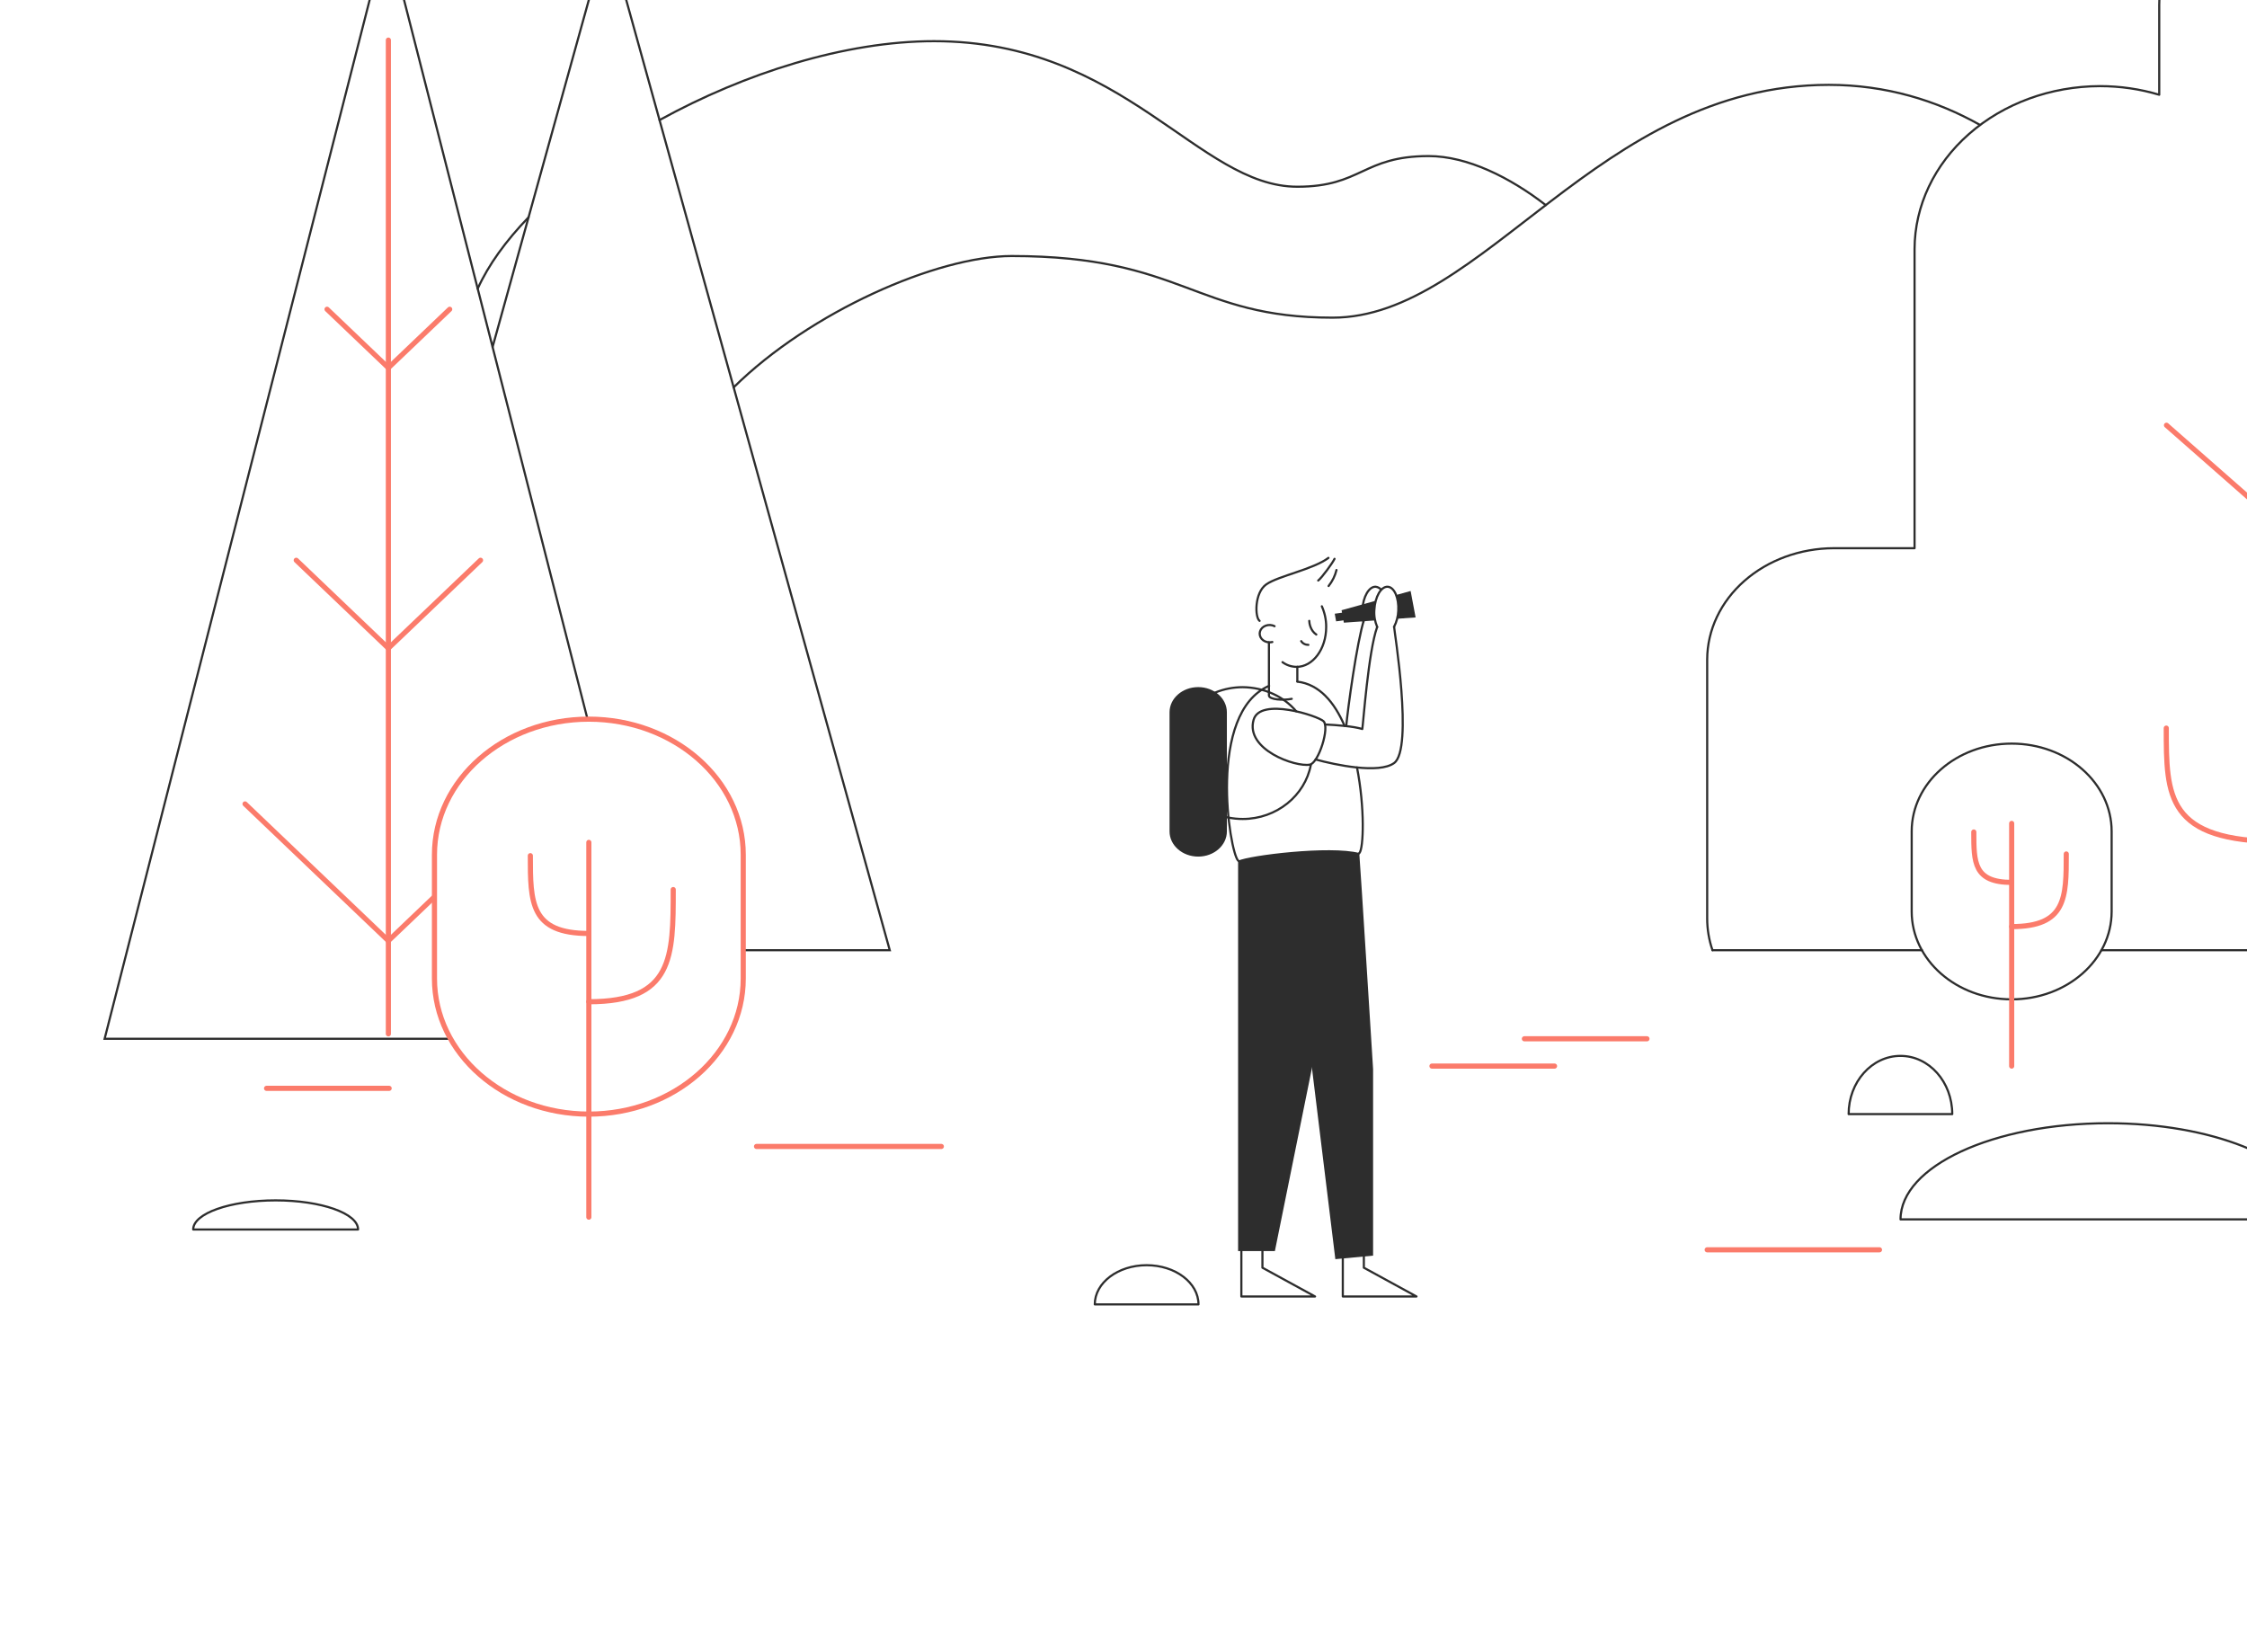 <svg width="1046" height="769" viewBox="0 0 1046 769" fill="none" xmlns="http://www.w3.org/2000/svg">
<path d="M246.052 101.153C235.541 112.044 227.388 123.281 222.366 134.378" stroke="#2D2D2D" stroke-linecap="round" stroke-linejoin="round"/>
<path d="M719.545 95.465C703.004 82.624 683.034 72.656 665.06 72.656C634.346 72.656 633.847 86.923 603.919 86.923C557.779 86.923 523.54 19.167 434.806 19.167C393.507 19.167 346.687 34.041 307.023 55.889" stroke="#2D2D2D" stroke-linecap="round" stroke-linejoin="round"/>
<path d="M921.718 58.155C901.546 46.807 877.988 39.505 851.329 39.505C743.814 39.505 690.699 147.871 620.332 147.871C555.836 147.871 550.75 119.187 470.913 119.187C436.228 119.187 377.083 145.213 341.517 180.322" stroke="#2D2D2D" stroke-linecap="round" stroke-linejoin="round"/>
<path d="M634.675 289.49C634.231 287.63 634.067 285.727 634.187 283.83C634.516 277.796 637.276 273.003 640.355 273.134C640.863 273.186 641.352 273.337 641.786 273.573C642.221 273.81 642.591 274.128 642.871 274.505" stroke="#2D2D2D" stroke-linecap="round" stroke-linejoin="round"/>
<path d="M626.681 337.98C627.403 330.1 631.585 299.076 634.993 288.417" stroke="#2D2D2D" stroke-miterlimit="10" stroke-linecap="round"/>
<path d="M576.347 400.663V582.388H593.472L613.155 485.166C613.155 485.166 615.862 432.573 576.347 400.663Z" fill="#2D2D2D"/>
<path d="M632.753 397.082C633.231 402.322 639.187 497.68 639.187 497.68V584.505L621.616 586.155L610.32 493.838L576.347 400.662C581.485 398.182 619.122 393.51 632.753 397.082Z" fill="#2D2D2D"/>
<path d="M631.692 357.264C635.397 376.082 634.77 394.89 632.828 397.082C628.804 401.623 580.806 404.7 576.389 400.653C572.398 396.988 561.781 331.807 590.786 319.255" stroke="#2D2D2D" stroke-miterlimit="10" stroke-linecap="round"/>
<path d="M603.918 317.316C614.153 318.491 621.192 326.92 625.906 337.896" stroke="#2D2D2D" stroke-miterlimit="10" stroke-linecap="round"/>
<path d="M641.098 291.858C640.015 289.295 639.566 286.558 639.782 283.83C640.111 277.796 642.871 273.003 645.95 273.134C649.029 273.264 651.258 278.263 650.908 284.324C650.823 286.926 650.148 289.488 648.922 291.858" stroke="#2D2D2D" stroke-miterlimit="10" stroke-linecap="round"/>
<path d="M625.382 285.124L621.334 285.683L621.969 289.238L626.017 288.68L625.382 285.124Z" fill="#2D2D2D"/>
<path d="M603.918 310.415V317.176" stroke="#2D2D2D" stroke-linecap="round" stroke-linejoin="round"/>
<path d="M601.318 325.307C597.474 326.137 590.701 325.708 590.701 323.731V299.02" stroke="#2D2D2D" stroke-linecap="round" stroke-linejoin="round"/>
<path d="M615.331 282.235C616.691 285.308 617.375 288.58 617.349 291.877C617.349 302.135 611.159 310.434 603.547 310.434C601.146 310.395 598.836 309.62 597.018 308.242" stroke="#2D2D2D" stroke-miterlimit="10" stroke-linecap="round"/>
<path d="M592.283 298.852C591.865 298.958 591.432 299.011 590.998 299.011C590.291 299.012 589.593 298.87 588.958 298.595C588.323 298.321 587.769 297.922 587.339 297.429C586.909 296.936 586.614 296.362 586.478 295.752C586.341 295.143 586.367 294.514 586.552 293.914C586.738 293.315 587.078 292.761 587.547 292.296C588.016 291.831 588.601 291.467 589.256 291.233C589.911 290.999 590.619 290.901 591.324 290.946C592.03 290.991 592.714 291.179 593.323 291.495" stroke="#2D2D2D" stroke-linecap="round" stroke-linejoin="round"/>
<path d="M571.124 331.574C571.124 325.1 565.149 319.852 557.778 319.852C550.408 319.852 544.433 325.1 544.433 331.574V387.029C544.433 393.503 550.408 398.751 557.778 398.751C565.149 398.751 571.124 393.503 571.124 387.029V331.574Z" fill="#2D2D2D"/>
<path d="M610.214 356.061C607.475 370.366 594.289 381.239 578.492 381.239C560.677 381.239 546.238 367.503 546.238 350.569C546.238 333.634 560.677 319.889 578.492 319.889C583.343 319.934 588.116 320.968 592.435 322.91C596.753 324.852 600.499 327.649 603.377 331.079" stroke="#2D2D2D" stroke-miterlimit="10" stroke-linecap="round"/>
<path d="M616.828 337.253C622.073 337.495 630.205 338.11 634.165 339.36C634.59 337.001 636.99 303.207 641.077 291.886" stroke="#2D2D2D" stroke-linecap="round" stroke-linejoin="round"/>
<path d="M648.976 291.858C648.976 293.201 658.01 348.629 648.976 355.203C641.894 360.35 621.532 356.052 612.454 353.543" stroke="#2D2D2D" stroke-linecap="round" stroke-linejoin="round"/>
<path d="M583.556 335.098C586.55 324.393 613.665 333.299 616.117 335.742C619.058 338.67 613.803 355.175 609.747 355.94C603.133 357.199 579.67 348.983 583.556 335.098Z" stroke="#2D2D2D" stroke-miterlimit="10" stroke-linecap="round"/>
<path d="M345.976 442.327H414.188L282.807 -31.411L229.299 161.542" stroke="#2D2D2D" stroke-miterlimit="10" stroke-linecap="round"/>
<path d="M273.496 334.772L180.08 -31.411L48.699 483.562H209.785" stroke="#2D2D2D" stroke-miterlimit="10" stroke-linecap="round"/>
<path d="M180.791 481.268V18.673" stroke="#FB7B6B" stroke-width="2.39" stroke-linecap="round" stroke-linejoin="round"/>
<path d="M180.791 171.221L209.339 143.964" stroke="#FB7B6B" stroke-width="2.39" stroke-linecap="round" stroke-linejoin="round"/>
<path d="M180.791 301.762L223.693 260.806" stroke="#FB7B6B" stroke-width="2.39" stroke-linecap="round" stroke-linejoin="round"/>
<path d="M180.791 437.944L201.727 417.96" stroke="#FB7B6B" stroke-width="2.39" stroke-linecap="round" stroke-linejoin="round"/>
<path d="M180.791 171.221L152.243 143.964" stroke="#FB7B6B" stroke-width="2.39" stroke-linecap="round" stroke-linejoin="round"/>
<path d="M180.791 301.762L137.9 260.806" stroke="#FB7B6B" stroke-width="2.39" stroke-linecap="round" stroke-linejoin="round"/>
<path d="M180.791 437.944L114.065 374.236" stroke="#FB7B6B" stroke-width="2.39" stroke-linecap="round" stroke-linejoin="round"/>
<path d="M274.122 334.772H274.112C234.422 334.772 202.247 363.032 202.247 397.893V455.503C202.247 490.364 234.422 518.624 274.112 518.624H274.122C313.812 518.624 345.987 490.364 345.987 455.503V397.893C345.987 363.032 313.812 334.772 274.122 334.772Z" stroke="#FB7B6B" stroke-width="2.39" stroke-linecap="round" stroke-linejoin="round"/>
<path d="M274.112 566.592V392.13" stroke="#FB7B6B" stroke-width="2.39" stroke-linecap="round" stroke-linejoin="round"/>
<path d="M274.112 466.32C313.393 466.32 313.393 445.544 313.393 414.1" stroke="#FB7B6B" stroke-width="2.39" stroke-linecap="round" stroke-linejoin="round"/>
<path d="M274.112 434.54C246.88 434.54 246.88 420.114 246.88 398.322" stroke="#FB7B6B" stroke-width="2.39" stroke-linecap="round" stroke-linejoin="round"/>
<path d="M797.174 442.327H894.698" stroke="#2D2D2D" stroke-linecap="round" stroke-linejoin="round"/>
<path d="M978.198 442.327H1223.44V272.509C1223.38 252.425 1214.26 233.181 1198.09 218.98C1181.93 204.779 1160.02 196.774 1137.15 196.715V196.715C1132.5 196.718 1127.86 197.048 1123.28 197.704V2.28C1123.28 -11.479 1117.05 -24.675 1105.98 -34.405C1094.9 -44.135 1079.88 -49.602 1064.21 -49.604V-49.604C1048.55 -49.604 1033.52 -44.138 1022.45 -34.408C1011.37 -24.678 1005.14 -11.481 1005.14 2.28V44.112C996.256 41.452 986.93 40.094 977.54 40.093V40.093C954.673 40.152 932.761 48.157 916.593 62.361C900.424 76.564 891.312 95.811 891.248 115.896V255.193H853.665C838.044 255.234 823.076 260.703 812.03 270.405C800.985 280.107 794.758 293.254 794.71 306.974V427.574C794.712 432.571 795.541 437.54 797.174 442.327" stroke="#2D2D2D" stroke-linecap="round" stroke-linejoin="round"/>
<path d="M1061.93 391.785C1008.42 391.785 1008.42 370.748 1008.42 338.94" stroke="#FB7B6B" stroke-width="2.39" stroke-linecap="round" stroke-linejoin="round"/>
<path d="M1061.84 244.795L1008.52 197.956" stroke="#FB7B6B" stroke-width="2.39" stroke-linecap="round" stroke-linejoin="round"/>
<path d="M1076.68 560.26C1069.11 539.055 1029.3 522.876 981.33 522.876C927.95 522.876 884.719 542.897 884.719 567.636H1058.13" stroke="#2D2D2D" stroke-linecap="round" stroke-linejoin="round"/>
<path d="M533.763 588.962C520.44 588.962 509.632 597.131 509.632 607.211H557.906C557.906 597.131 547.098 588.962 533.763 588.962Z" stroke="#2D2D2D" stroke-linecap="round" stroke-linejoin="round"/>
<path d="M884.687 491.525C871.352 491.525 860.555 503.648 860.555 518.624H908.787C908.787 503.657 898.011 491.525 884.687 491.525Z" stroke="#2D2D2D" stroke-linecap="round" stroke-linejoin="round"/>
<path d="M128.324 558.786C107.09 558.786 89.934 564.857 89.934 572.336H166.682C166.682 564.857 149.525 558.786 128.324 558.786Z" stroke="#2D2D2D" stroke-linecap="round" stroke-linejoin="round"/>
<path d="M936.454 346.158H936.443C910.744 346.158 889.91 364.457 889.91 387.029V424.329C889.91 446.902 910.744 465.201 936.443 465.201H936.454C962.153 465.201 982.986 446.902 982.986 424.329V387.029C982.986 364.457 962.153 346.158 936.454 346.158Z" stroke="#2D2D2D" stroke-linecap="round" stroke-linejoin="round"/>
<path d="M936.454 496.272V383.299" stroke="#FB7B6B" stroke-width="2.39" stroke-linecap="round" stroke-linejoin="round"/>
<path d="M936.454 431.342C961.87 431.342 961.87 417.886 961.87 397.529" stroke="#FB7B6B" stroke-width="2.39" stroke-linecap="round" stroke-linejoin="round"/>
<path d="M936.454 410.761C918.82 410.761 918.82 401.436 918.82 387.3" stroke="#FB7B6B" stroke-width="2.39" stroke-linecap="round" stroke-linejoin="round"/>
<path d="M352.165 533.684H438.203" stroke="#FB7B6B" stroke-width="2.39" stroke-linecap="round" stroke-linejoin="round"/>
<path d="M709.618 483.562H766.672" stroke="#FB7B6B" stroke-width="2.39" stroke-linecap="round" stroke-linejoin="round"/>
<path d="M666.589 496.272H723.653" stroke="#FB7B6B" stroke-width="2.39" stroke-linecap="round" stroke-linejoin="round"/>
<path d="M124.088 506.632H181.152" stroke="#FB7B6B" stroke-width="2.39" stroke-linecap="round" stroke-linejoin="round"/>
<path d="M794.71 581.791H874.919" stroke="#FB7B6B" stroke-width="2.39" stroke-linecap="round" stroke-linejoin="round"/>
<path d="M586.348 289.014C584.14 287.448 583.885 275.959 589.459 272.033C595.032 268.108 611.329 265.04 618.4 259.696" stroke="#2D2D2D" stroke-miterlimit="10" stroke-linecap="round"/>
<path d="M613.643 270.234C615.268 269.012 620.374 262.018 621.234 260.135" stroke="#2D2D2D" stroke-miterlimit="10" stroke-linecap="round"/>
<path d="M618.474 272.798C620.254 270.552 621.503 268.016 622.147 265.338" stroke="#2D2D2D" stroke-miterlimit="10" stroke-linecap="round"/>
<path d="M650.908 284.305C650.838 285.559 650.654 286.807 650.356 288.035L658.977 287.41L656.662 275.111L649.91 276.976C650.747 279.345 651.085 281.829 650.908 284.305Z" fill="#2D2D2D"/>
<path d="M639.782 283.83C639.86 282.42 640.08 281.018 640.44 279.643L624.515 284.063L625.576 289.863L640.1 288.809C639.783 287.165 639.676 285.495 639.782 283.83Z" fill="#2D2D2D"/>
<path d="M577.865 582.388V603.519H612.168L587.675 590.128V581.689" stroke="#2D2D2D" stroke-linecap="round" stroke-linejoin="round"/>
<path d="M625.088 582.388V603.519H659.391L634.887 590.128V581.689" stroke="#2D2D2D" stroke-linecap="round" stroke-linejoin="round"/>
<path d="M609.471 289.014C609.471 290.124 610.044 293.602 612.752 295.383" stroke="#2D2D2D" stroke-miterlimit="10" stroke-linecap="round"/>
<path d="M605.723 298.451C606.043 298.982 606.523 299.426 607.111 299.732C607.7 300.038 608.373 300.195 609.057 300.186" stroke="#2D2D2D" stroke-miterlimit="10" stroke-linecap="round"/>
</svg>
